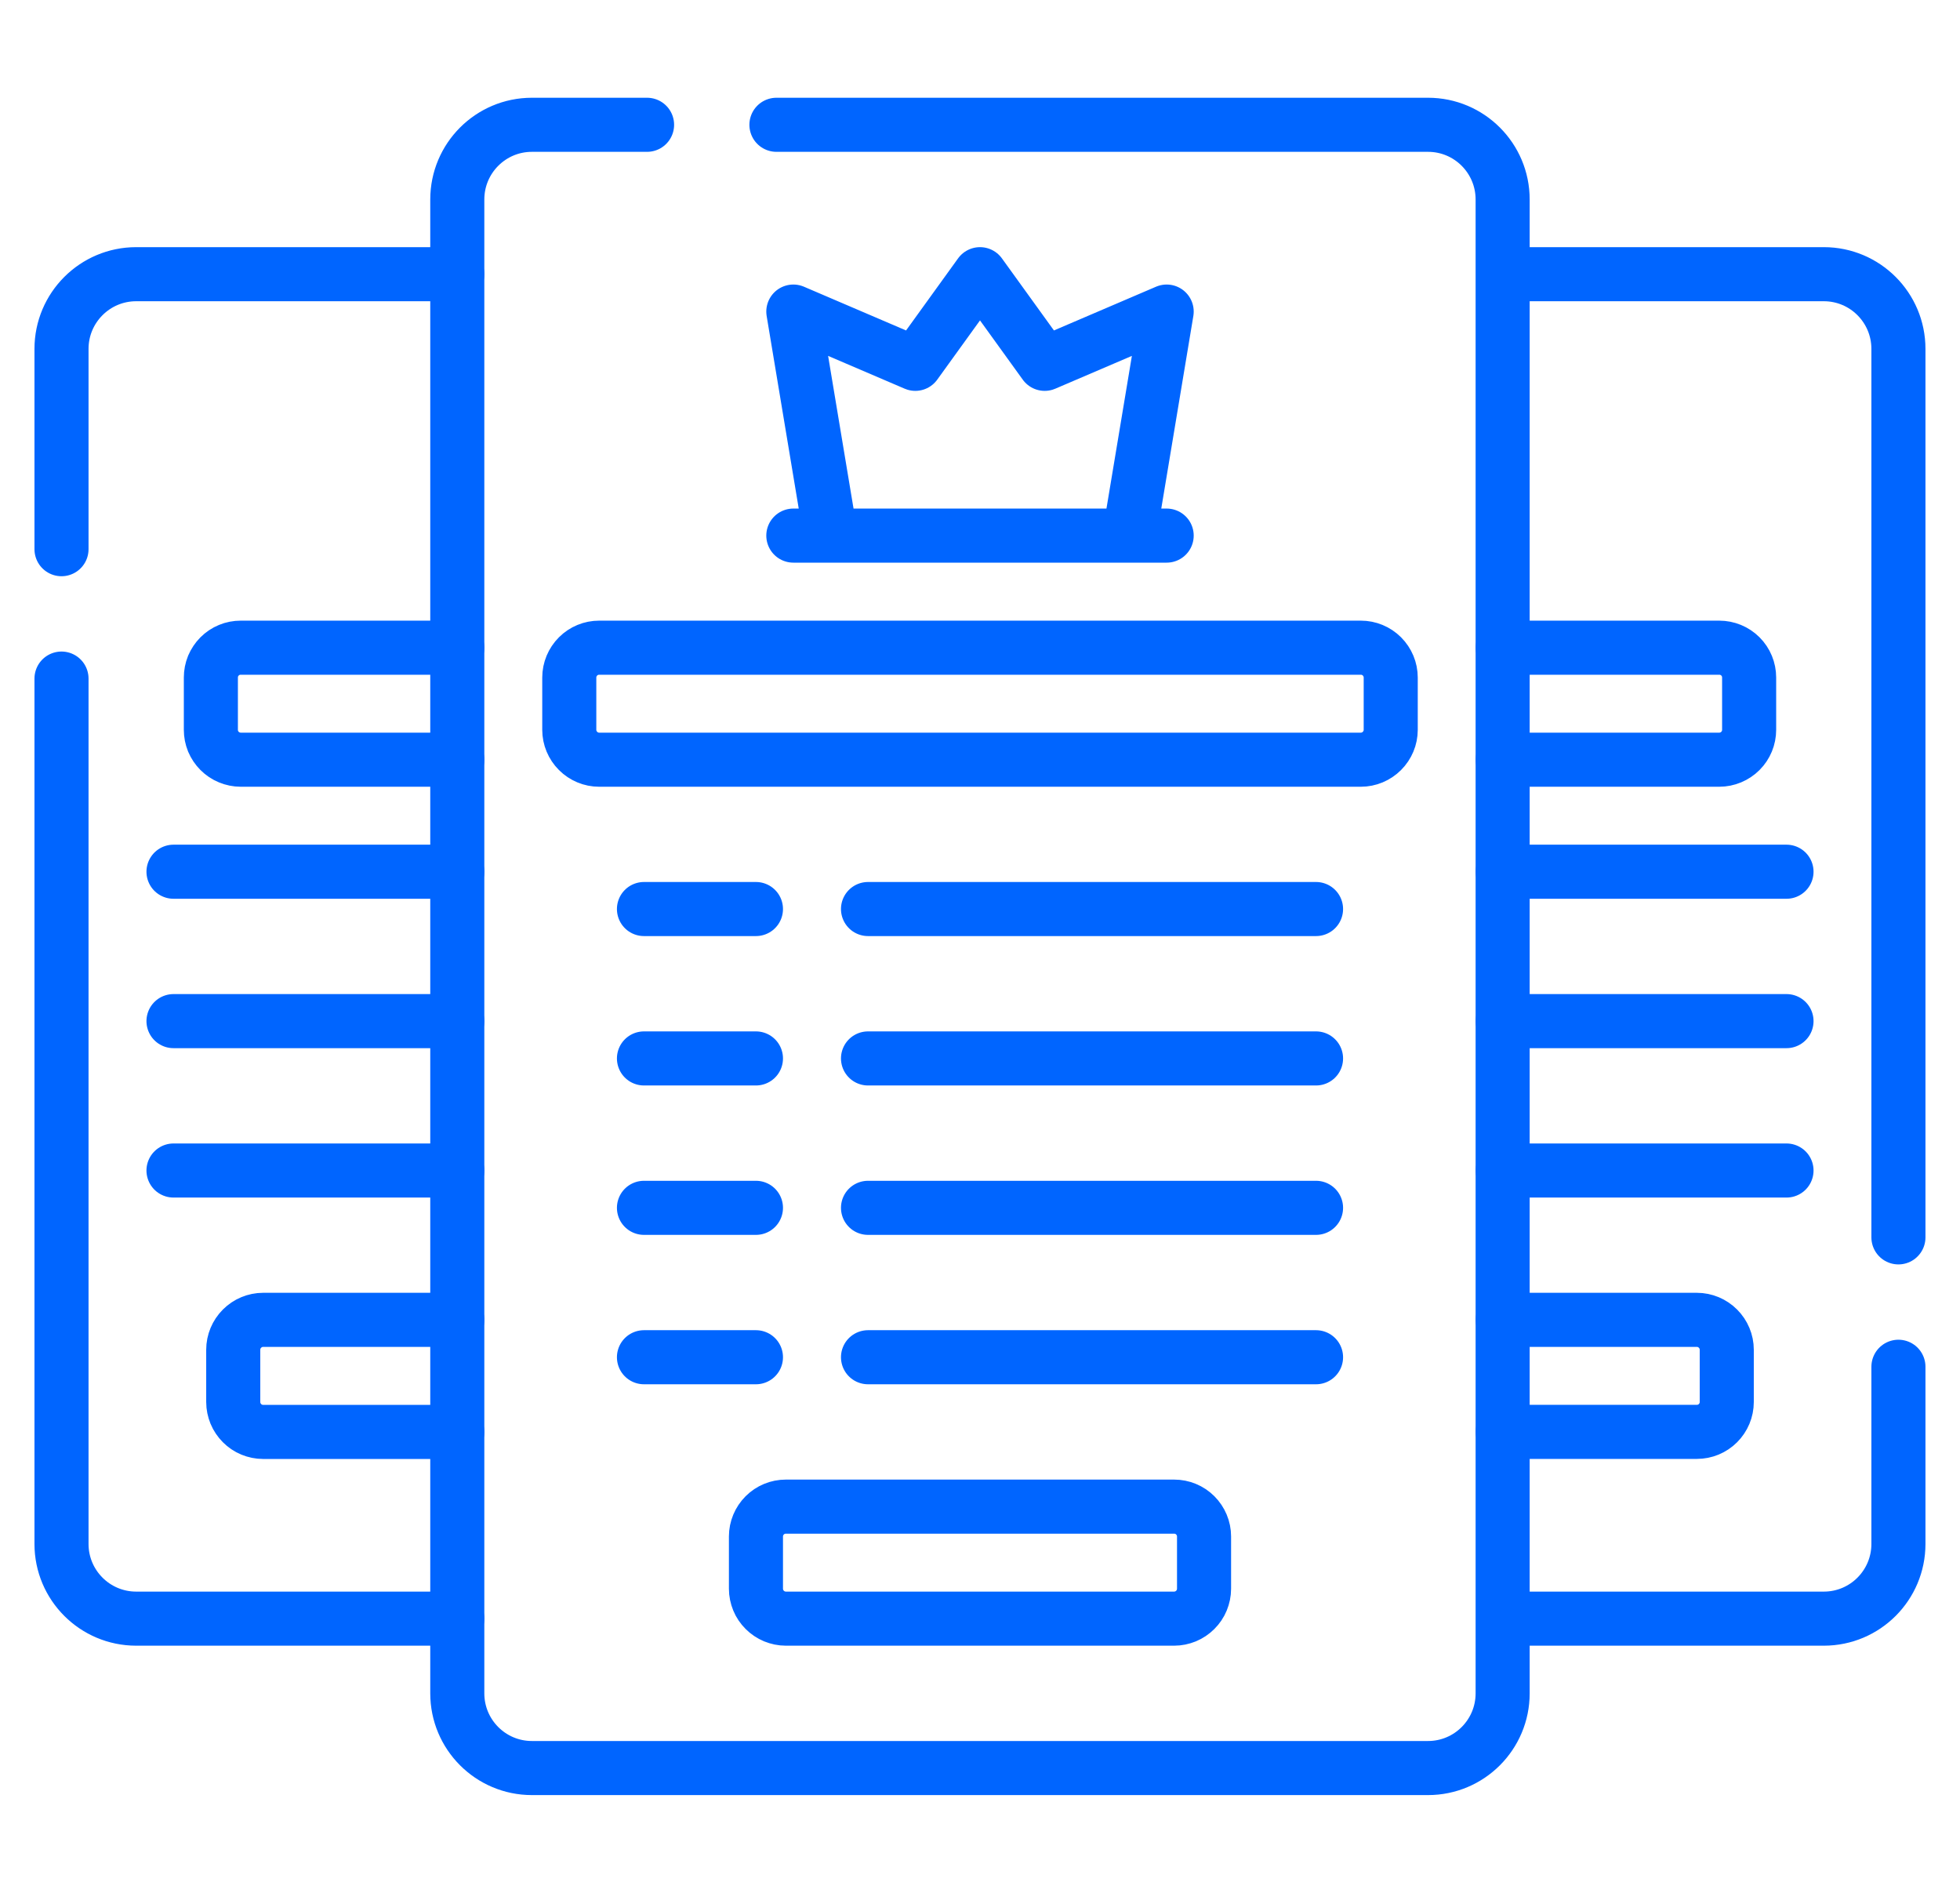 <svg width="29" height="28" viewBox="0 0 29 28" fill="none" xmlns="http://www.w3.org/2000/svg">
<g clip-path="url(#clip0_3021_21567)">
<path d="M6.766 19.524H3.893C3.776 19.524 3.664 19.571 3.581 19.654C3.498 19.737 3.451 19.849 3.451 19.966V20.74C3.451 20.798 3.463 20.855 3.485 20.909C3.507 20.962 3.54 21.011 3.581 21.052C3.622 21.093 3.67 21.126 3.724 21.148C3.778 21.17 3.835 21.182 3.893 21.182H6.766M6.766 9.581H3.562C3.504 9.581 3.446 9.592 3.393 9.614C3.339 9.636 3.29 9.669 3.249 9.71C3.208 9.751 3.176 9.8 3.153 9.853C3.131 9.907 3.12 9.964 3.12 10.023V10.796C3.12 10.854 3.131 10.911 3.153 10.965C3.176 11.019 3.208 11.067 3.249 11.108C3.29 11.149 3.339 11.182 3.393 11.204C3.446 11.226 3.504 11.238 3.562 11.238H6.766M6.766 12.895H2.567M6.766 15.105H2.567M6.766 17.315H2.567" stroke="#0065FF" stroke-width="0.8" stroke-miterlimit="10" stroke-linecap="round" stroke-linejoin="round"/>
<path d="M0.91 10.038V22.839C0.91 23.449 1.405 23.944 2.015 23.944H6.766M0.91 8.124V5.161C0.91 4.551 1.405 4.056 2.015 4.056H6.766M22.234 19.524H25.107C25.224 19.524 25.336 19.571 25.419 19.654C25.502 19.737 25.549 19.849 25.549 19.966V20.74C25.549 20.857 25.502 20.969 25.419 21.052C25.336 21.135 25.224 21.181 25.107 21.181H22.234M11.738 7.923H17.262M22.234 9.581H25.438C25.555 9.581 25.668 9.627 25.751 9.71C25.834 9.793 25.88 9.905 25.88 10.022V10.796C25.88 10.913 25.834 11.025 25.751 11.108C25.668 11.191 25.555 11.238 25.438 11.238H22.234M19.472 13.447H12.843M11.185 13.447H9.528M19.472 15.657H12.843M11.185 15.657H9.528M19.472 17.867H12.843M11.185 17.867H9.528M19.472 20.077H12.843M26.433 12.895H22.234M26.433 15.105H22.234M26.433 17.315H22.234M11.185 20.077H9.528M15.457 5.382L14.5 4.056L13.543 5.382L11.738 4.609L12.29 7.923H16.71L17.262 4.609L15.457 5.382ZM8.423 10.796V10.023C8.423 9.905 8.47 9.793 8.553 9.71C8.636 9.627 8.748 9.581 8.865 9.581H20.135C20.252 9.581 20.364 9.627 20.447 9.71C20.53 9.793 20.577 9.905 20.577 10.023V10.796C20.577 10.913 20.53 11.025 20.447 11.108C20.364 11.191 20.252 11.238 20.135 11.238H8.865C8.748 11.238 8.636 11.191 8.553 11.108C8.47 11.025 8.423 10.913 8.423 10.796ZM11.185 23.502V22.728C11.185 22.611 11.232 22.499 11.315 22.416C11.398 22.333 11.51 22.287 11.627 22.287H17.373C17.49 22.287 17.602 22.333 17.685 22.416C17.768 22.499 17.815 22.611 17.815 22.728V23.502C17.815 23.56 17.803 23.617 17.781 23.671C17.759 23.725 17.726 23.773 17.685 23.814C17.644 23.855 17.595 23.888 17.542 23.91C17.488 23.932 17.431 23.944 17.373 23.944H11.627C11.569 23.944 11.512 23.932 11.458 23.91C11.405 23.888 11.356 23.855 11.315 23.814C11.274 23.773 11.241 23.725 11.219 23.671C11.197 23.617 11.185 23.56 11.185 23.502Z" stroke="#0065FF" stroke-width="0.8" stroke-miterlimit="10" stroke-linecap="round" stroke-linejoin="round"/>
<path d="M11.488 1.846H21.129C21.739 1.846 22.233 2.341 22.233 2.951V25.049C22.233 25.659 21.739 26.154 21.129 26.154H7.87C7.26 26.154 6.766 25.659 6.766 25.049V2.951C6.766 2.341 7.26 1.846 7.87 1.846H9.574M28.089 20.218V22.839C28.089 23.449 27.595 23.944 26.985 23.944H22.233M22.233 4.056H26.985C27.595 4.056 28.089 4.551 28.089 5.161V18.304" stroke="#0065FF" stroke-width="0.8" stroke-miterlimit="10" stroke-linecap="round" stroke-linejoin="round"/>
</g>
<defs>
<clipPath id="clip0_3021_21567">
<rect width="28" height="28" fill="white" transform="translate(0.5)"/>
</clipPath>
</defs>
</svg>
